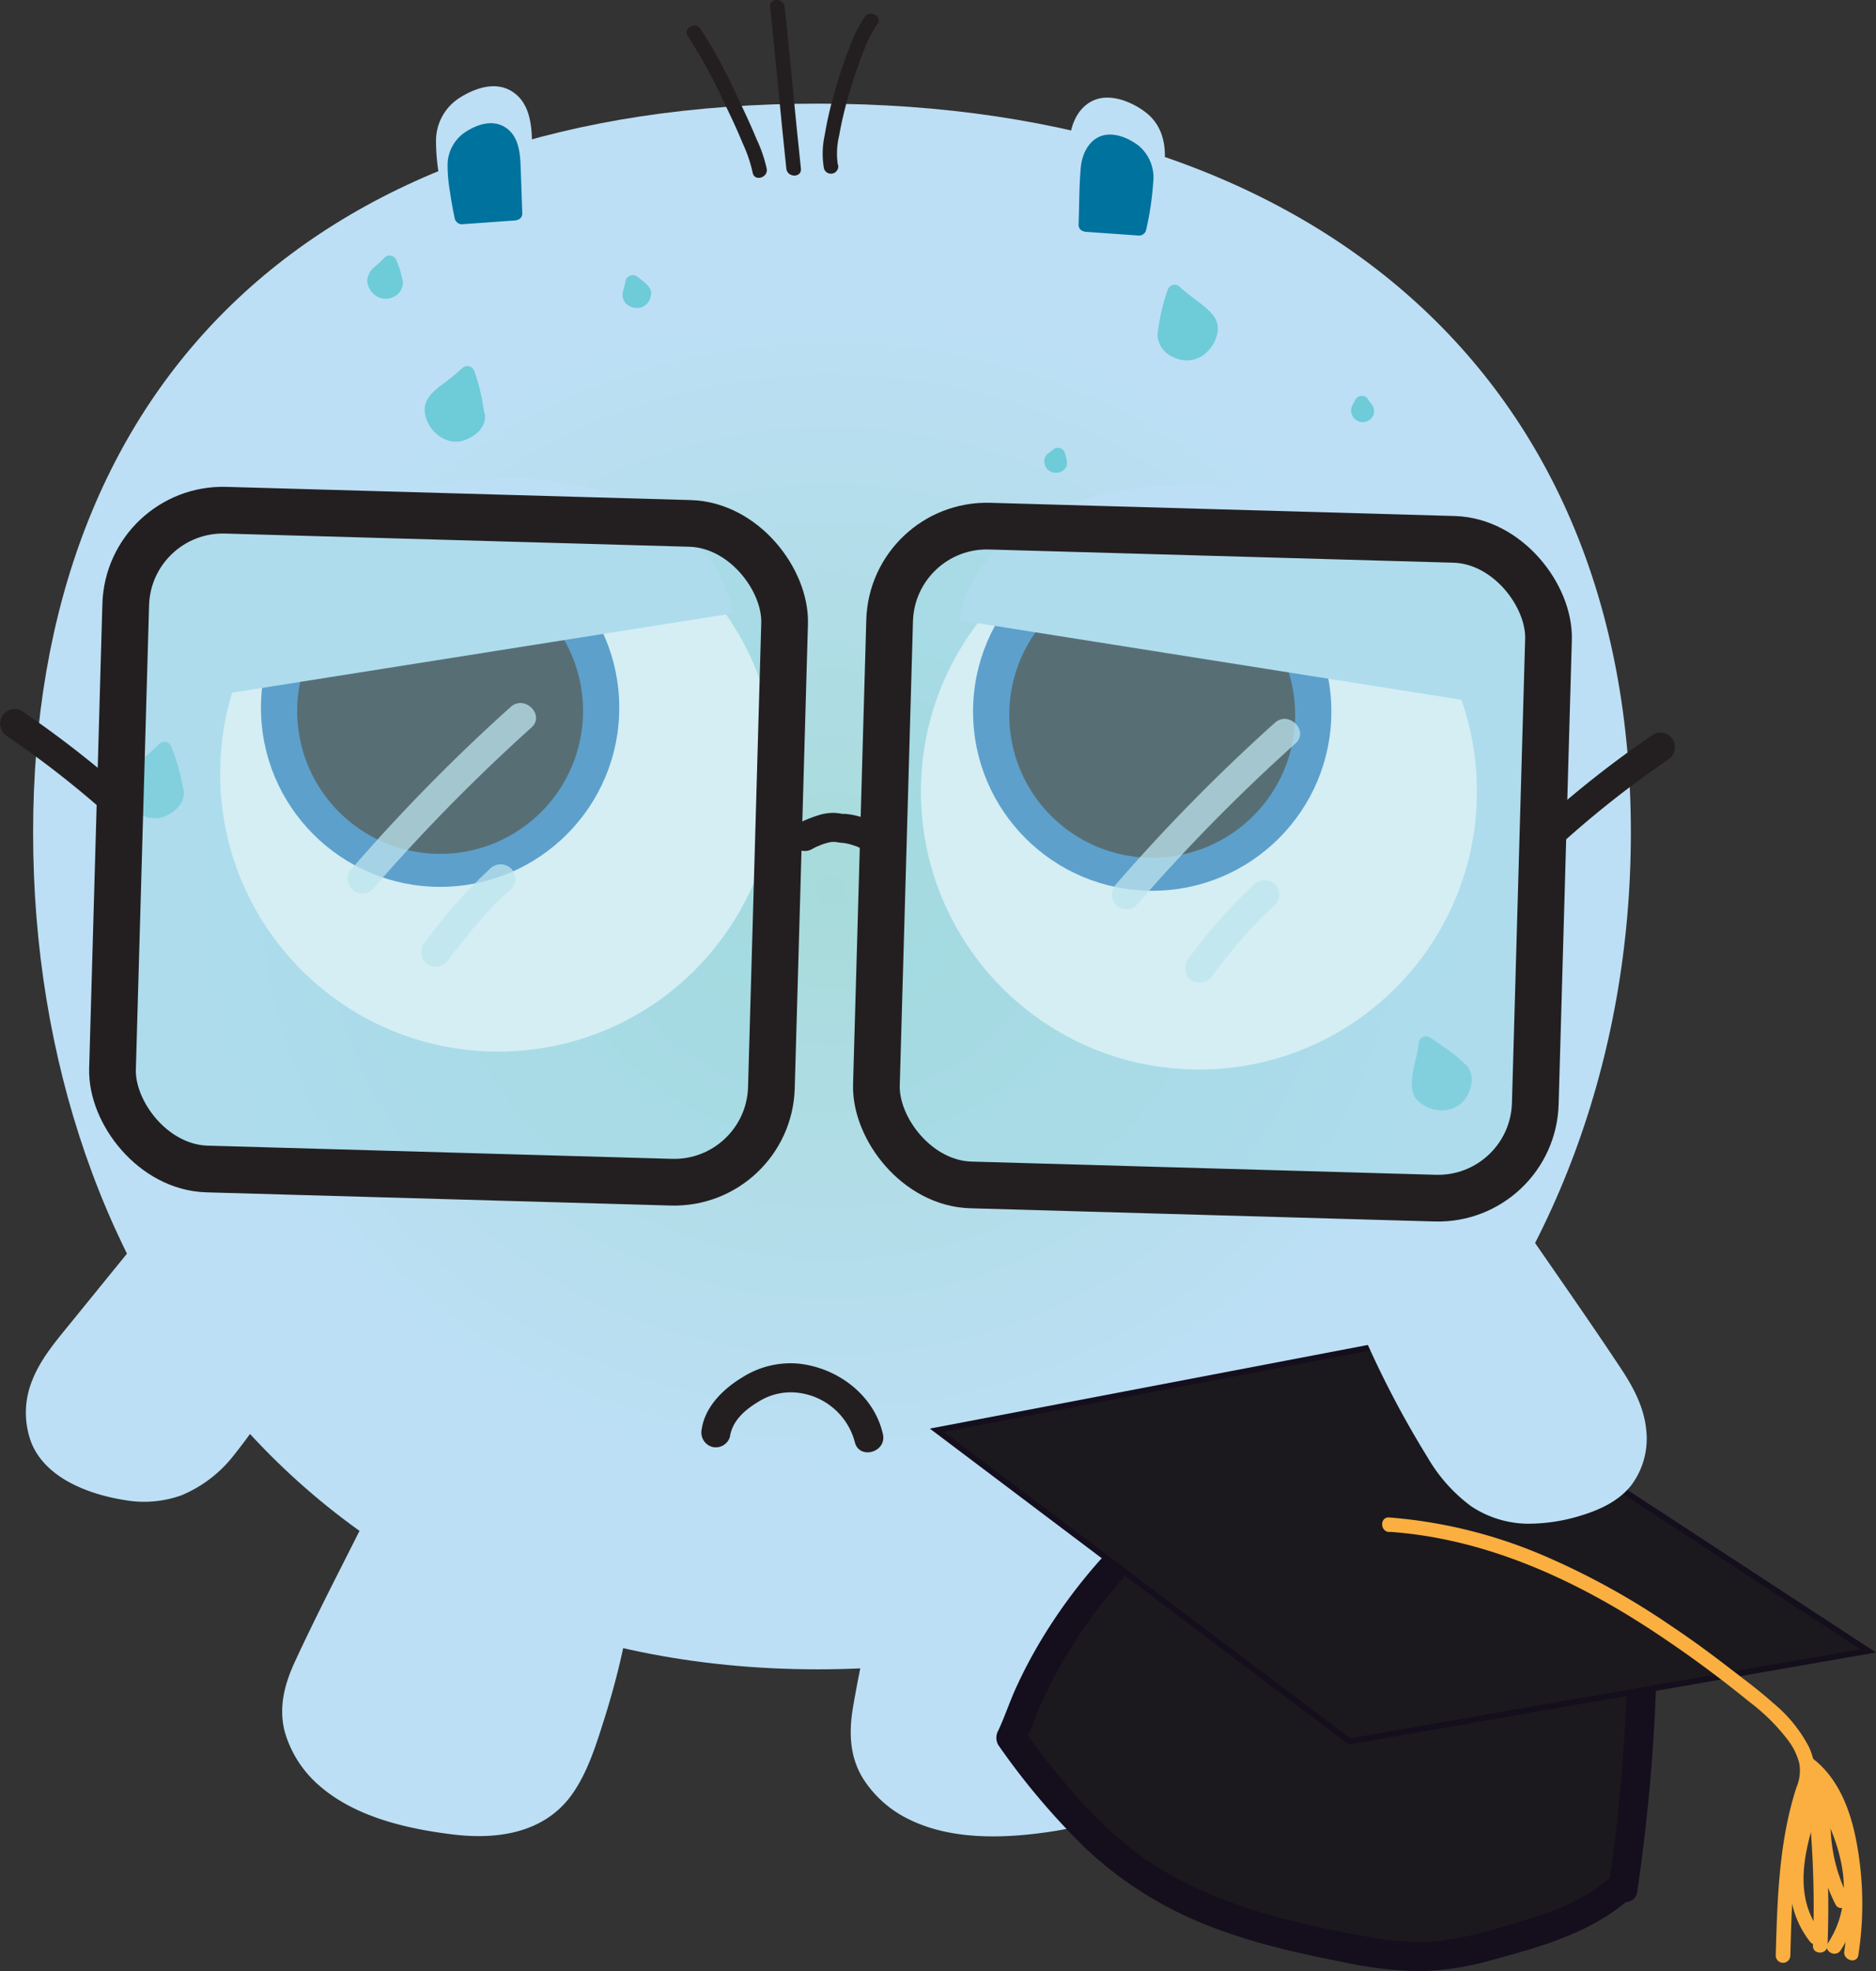 <svg xmlns="http://www.w3.org/2000/svg" xmlns:xlink="http://www.w3.org/1999/xlink" viewBox="0 0 321.27 337.62"><rect x="0" y="0" width="321.27" height="337.62" fill="#333333" stroke="none"/><defs><style>.cls-1{fill:url(#radial-gradient);}.cls-2{fill:#bcdff5;}.cls-3,.cls-8{fill:#231f20;}.cls-4{fill:#00729e;}.cls-5{fill:#6ecbd8;}.cls-6{fill:#fff;stroke:#fff;}.cls-14,.cls-6,.cls-8,.cls-9{stroke-miterlimit:10;}.cls-7{fill:#2e76bb;}.cls-8,.cls-9{stroke:#231f20;}.cls-9{fill:#9cd9e5;fill-opacity:0.43;stroke-width:8px;}.cls-10{opacity:0.75;}.cls-11{fill:#bde4ed;}.cls-12,.cls-14{fill:#1b191d;}.cls-13{fill:#150e1d;}.cls-14{stroke:#150e1d;}.cls-15{fill:#faaf40;}</style><radialGradient id="radial-gradient" cx="64.33" cy="177.1" r="136.45" gradientTransform="translate(75.38 -15.61) scale(1.04 0.95)" gradientUnits="userSpaceOnUse"><stop offset="0" stop-color="#a7dbda"/><stop offset="0.78" stop-color="#bcdff5"/></radialGradient></defs><title>2-verystressed-1</title><g id="Layer_2" data-name="Layer 2"><g id="Layer_1-2" data-name="Layer 1"><path class="cls-1" d="M279.29,142.61c0,77.62-53.76,143.31-139.24,143.31S5.67,220.23,5.67,142.61,54.58,17.75,140.05,17.75,279.29,65,279.29,142.61Z"/><path class="cls-2" d="M64.75,258.59,52.61,283.07c-1.34,2.71-2.7,5.48-3,8.48-.59,5.66,2.79,11.17,7.38,14.53s10.23,4.92,15.8,6.07c7.5,1.56,16.23,2.18,21.91-2.95,2.93-2.65,4.53-6.42,5.88-10.12A131.14,131.14,0,0,0,106.32,278Z"/><path class="cls-2" d="M63.67,258c-4.38,8.84-9,17.6-13.13,26.53-1.78,3.82-2.85,7.78-1.8,12A19.15,19.15,0,0,0,54.87,306c6.15,5.28,15,7.28,22.83,8.22,7.52.9,15.51-.27,20.21-6.81,2.81-3.92,4.27-8.87,5.71-13.41a134.53,134.53,0,0,0,3.91-15.71,1.27,1.27,0,0,0-.58-1.41l-14-6.53L70.58,259.93l-5.2-2.42c-1.44-.68-2.72,1.47-1.26,2.15l14,6.53,22.37,10.43,5.19,2.42-.57-1.42q-1.2,6.45-3,12.75A85.65,85.65,0,0,1,98,302.25c-1.55,3.38-3.7,6.34-7.08,8A20.54,20.54,0,0,1,80.79,312,56.39,56.39,0,0,1,70,310.25,36.81,36.81,0,0,1,59,306a18.22,18.22,0,0,1-7.18-8.16c-1.59-3.76-1.12-7.55.49-11.23,2-4.52,4.36-8.9,6.56-13.33l6.95-14C66.55,257.78,64.39,256.51,63.67,258Z"/><path class="cls-2" d="M153,263.43l-5.27,26.83c-.58,3-1.16,6-.67,9,.93,5.61,5.63,10,10.94,12.07s11.17,2.05,16.85,1.7c7.64-.48,16.23-2.17,20.36-8.63,2.12-3.32,2.68-7.38,3-11.31a131.15,131.15,0,0,0,0-21.89Z"/><path class="cls-2" d="M151.8,263.1,148.88,278c-.95,4.83-2,9.67-2.82,14.53-.69,4.18-.56,8.3,1.68,12a19.18,19.18,0,0,0,8,7.12c7.43,3.65,16.7,3.24,24.68,2,7.1-1.09,14.28-4.13,17.2-11.18,1.86-4.51,2-9.71,2.21-14.52a132.53,132.53,0,0,0-.34-16.79,1.26,1.26,0,0,0-.92-1.2l-15.23-2.61L159,263.2l-5.65-1c-1.57-.27-2.25,2.14-.66,2.41l15.23,2.61,24.32,4.16,5.65,1-.92-1.21a131.87,131.87,0,0,1,.44,13.63,76,76,0,0,1-1,12.78,15.15,15.15,0,0,1-5,9.24,21.42,21.42,0,0,1-9,3.93,55.74,55.74,0,0,1-10.47,1.14,36.6,36.6,0,0,1-12.32-1.35,18.21,18.21,0,0,1-8.67-5.77,13.46,13.46,0,0,1-2.62-10.58c.65-5.05,1.9-10.07,2.88-15.06l3-15.36C154.52,262.2,152.11,261.52,151.8,263.1Z"/><path class="cls-3" d="M117.75,6.13A86.35,86.35,0,0,1,124,17.56c1.12,2.29,2.21,4.6,3.19,7a23.61,23.61,0,0,1,1.7,5c.28,1.58,2.69.91,2.41-.67a23.94,23.94,0,0,0-1.75-5.09c-1-2.42-2.12-4.81-3.26-7.17a88.54,88.54,0,0,0-6.33-11.7c-.91-1.31-3.08-.06-2.16,1.27Z"/><path class="cls-3" d="M131.88,1.19c1,9.23,1.79,18.47,2.78,27.69.17,1.58,2.67,1.6,2.5,0-1-9.22-1.79-18.46-2.78-27.69-.17-1.58-2.68-1.6-2.5,0Z"/><path class="cls-3" d="M143.48,28.21a12.94,12.94,0,0,1,.22-4.94,64.34,64.34,0,0,1,1.75-7.35c.71-2.43,1.52-4.83,2.46-7.18a19.87,19.87,0,0,1,2.34-4.59c1-1.29-1.21-2.54-2.16-1.26a22.48,22.48,0,0,0-2.59,5.19A78.16,78.16,0,0,0,143,15.55a61.11,61.11,0,0,0-1.76,7.57,14.65,14.65,0,0,0-.13,5.75,1.25,1.25,0,0,0,2.41-.66Z"/><path class="cls-2" d="M29.45,207.21,12.22,228.42a37.92,37.92,0,0,0-5.08,7.38c-2.34,5-1.69,9.94.58,13s5.93,4.65,9.67,5.84c5,1.6,11.3,2.42,17.24-1.93,3.06-2.24,5.52-5.52,7.76-8.74a190.18,190.18,0,0,0,11.36-18.45Z"/><path class="cls-2" d="M28.57,206.32,12.12,226.57c-2.48,3.06-5.12,6.1-6.58,9.81a14.6,14.6,0,0,0-.16,10.76c2.47,6.07,9.82,8.8,15.85,9.77a19,19,0,0,0,9.83-.79A22.14,22.14,0,0,0,40,249.31a109.55,109.55,0,0,0,7.7-11q3.8-5.94,7.15-12.15a1.3,1.3,0,0,0-.44-1.71L33.13,208.43l-3-2.3c-1.29-1-2.54,1.2-1.27,2.15l21.26,16.07,3,2.3-.44-1.71A188.56,188.56,0,0,1,40.81,244.1a31,31,0,0,1-7.2,7.86,15.42,15.42,0,0,1-9.08,2.77,26.67,26.67,0,0,1-8.66-1.88c-2.85-1-5.81-2.56-7.46-5.22a11.58,11.58,0,0,1-.79-9.69c1.14-3.42,3.56-6.26,5.8-9l16.92-20.83C31.34,206.85,29.59,205.07,28.57,206.32Z"/><path class="cls-2" d="M90.24,35.18l-.4-11.39a15.69,15.69,0,0,0-.43-3.71,5.4,5.4,0,0,0-3.76-3.94A7.62,7.62,0,0,0,81,17a7.6,7.6,0,0,0-4.88,5.33,15,15,0,0,0,0,4.87,78.84,78.84,0,0,0,1.48,8.91Z"/><path class="cls-2" d="M91.49,35.18c-.14-3.91-.26-7.82-.41-11.73-.12-3-.75-6.25-3.58-7.9s-6.25-.4-8.75,1.18A8.7,8.7,0,0,0,74.67,24a34.18,34.18,0,0,0,.54,6.14q.45,3.17,1.16,6.28a1.24,1.24,0,0,0,1.2.91l12.67-.89c1.6-.11,1.61-2.61,0-2.5l-12.67.89,1.21.92q-.66-2.93-1.1-5.9A31,31,0,0,1,77.17,24c.13-3.34,2.41-5.29,5.4-6.31,1.52-.51,3.1-.63,4.33.53a6.43,6.43,0,0,1,1.65,4.55c.23,4.13.3,8.28.44,12.42C89.05,36.79,91.55,36.79,91.49,35.18Z"/><path class="cls-4" d="M88.19,36.51l-.3-8.42a11.74,11.74,0,0,0-.31-2.74,3.91,3.91,0,0,0-2.7-2.91,5.33,5.33,0,0,0-3.33.6A5.53,5.53,0,0,0,78.05,27a11.42,11.42,0,0,0,0,3.6,59.56,59.56,0,0,0,1.08,6.59Z"/><path class="cls-4" d="M89.44,36.51c-.1-2.89-.19-5.78-.31-8.67C89,25.5,88.56,23,86.38,21.72s-4.74-.36-6.63.86a6.8,6.8,0,0,0-3.1,5.65,26.54,26.54,0,0,0,.41,4.62c.22,1.56.5,3.1.83,4.64a1.28,1.28,0,0,0,1.21.92l9.09-.65c1.6-.12,1.61-2.62,0-2.5l-9.09.65,1.2.91a35.18,35.18,0,0,1-1.15-8.59c.09-2.27,1.57-3.63,3.62-4.34a2.5,2.5,0,0,1,2.76.31,4.47,4.47,0,0,1,1.08,3.13c.17,3.05.22,6.12.33,9.18C87,38.11,89.5,38.12,89.44,36.51Z"/><path class="cls-2" d="M183.91,37.13l.41-11.39a15.63,15.63,0,0,1,.42-3.71,5.41,5.41,0,0,1,3.76-3.94,7.61,7.61,0,0,1,4.64.82c2,.88,4.22,2.33,4.89,5.33a15.28,15.28,0,0,1,0,4.87A79.23,79.23,0,0,1,196.58,38Z"/><path class="cls-2" d="M185.16,37.13c.15-4.14.22-8.29.45-12.42a6.42,6.42,0,0,1,1.64-4.55c1.24-1.16,2.81-1,4.33-.53,3,1,5.27,3,5.41,6.31a31.89,31.89,0,0,1-.51,5.85c-.29,2-.67,4-1.1,5.9l1.2-.92-12.67-.89c-1.6-.11-1.6,2.39,0,2.5l12.67.89a1.26,1.26,0,0,0,1.21-.92,66.89,66.89,0,0,0,1.68-11c.16-3.12-.68-6.09-3.21-8.06-2.25-1.76-5.82-3.27-8.65-2.23s-4.2,4-4.45,7c-.38,4.34-.34,8.76-.5,13.11C182.61,38.74,185.11,38.74,185.16,37.13Z"/><path class="cls-4" d="M186,38.46l.3-8.42a11.74,11.74,0,0,1,.31-2.74,3.92,3.92,0,0,1,2.7-2.91,5.17,5.17,0,0,1,3.33.6,5.54,5.54,0,0,1,3.51,3.93,11.73,11.73,0,0,1,0,3.6,61.39,61.39,0,0,1-1.07,6.58Z"/><path class="cls-4" d="M187.21,38.46c.11-3.06.16-6.13.33-9.18a4.52,4.52,0,0,1,1.08-3.13,2.5,2.5,0,0,1,2.77-.31c2.05.71,3.53,2.07,3.61,4.34a34.71,34.71,0,0,1-1.15,8.59l1.21-.92-9.1-.64c-1.6-.12-1.59,2.38,0,2.5l9.1.64a1.24,1.24,0,0,0,1.2-.91,50.81,50.81,0,0,0,1.23-8.22,7.11,7.11,0,0,0-2.38-6.17c-1.71-1.38-4.4-2.54-6.57-1.74s-3.27,3.17-3.46,5.46c-.28,3.21-.25,6.47-.37,9.69C184.66,40.06,187.16,40.06,187.21,38.46Z"/><path class="cls-3" d="M125,246.1c.41-2.76,2.57-4.62,4.86-6a10.38,10.38,0,0,1,6.88-1.54,11.45,11.45,0,0,1,9.64,8.4c.71,3.14,5.53,1.81,4.82-1.33-1.52-6.71-7.8-11.38-14.46-12.07a15.35,15.35,0,0,0-9.56,2.32c-3.23,1.93-6.42,5-7,8.86a2.57,2.57,0,0,0,1.75,3.07A2.52,2.52,0,0,0,125,246.1Z"/><path class="cls-5" d="M199.48,57.36a2.38,2.38,0,0,0,.85,1.92,5.82,5.82,0,0,0,2.15,1.15A3.91,3.91,0,0,0,206.2,59a5.93,5.93,0,0,0,1.05-2.19,2.41,2.41,0,0,0-.46-2.06c-1.59-1.88-3.9-3-5.62-4.79A44.36,44.36,0,0,0,199.48,57.36Z"/><path class="cls-5" d="M198.23,57.36A4.3,4.3,0,0,0,201,61.19a4.87,4.87,0,0,0,4.84-.22,6,6,0,0,0,2.61-3.79,3.83,3.83,0,0,0-.36-2.7,7.58,7.58,0,0,0-1.69-1.84c-1.41-1.22-3-2.19-4.35-3.52a1.27,1.27,0,0,0-2.09.55,34.52,34.52,0,0,0-1.73,7.69,1.26,1.26,0,0,0,1.25,1.25,1.28,1.28,0,0,0,1.25-1.25c0-.16,0-.32,0-.47s0-.25,0-.07l0-.24c.06-.38.14-.76.22-1.14.16-.81.36-1.61.57-2.41s.49-1.8.77-2.69l-2.09.55A43.29,43.29,0,0,0,204.17,54a8,8,0,0,1,1.72,1.66,1.58,1.58,0,0,1,0,1.49,2.66,2.66,0,0,1-4.33,1.44,1.42,1.42,0,0,1-.78-1.25A1.25,1.25,0,0,0,198.23,57.36Z"/><path class="cls-5" d="M232.68,70.34a.47.47,0,0,0,.08.38,1,1,0,0,0,.33.29.72.72,0,0,0,.72-.09,1,1,0,0,0,.27-.35.42.42,0,0,0,0-.38c-.2-.4-.57-.7-.8-1.08A8.76,8.76,0,0,0,232.68,70.34Z"/><path class="cls-5" d="M231.48,70a1.77,1.77,0,0,0,.56,1.77,2.13,2.13,0,0,0,.81.47,2,2,0,0,0,1,0,1.83,1.83,0,0,0,.46-.18,1.91,1.91,0,0,0,.4-.28l.12-.13a2.66,2.66,0,0,0,.28-.38,1.75,1.75,0,0,0,.19-.42l0-.09a1.93,1.93,0,0,0,0-.42,1.82,1.82,0,0,0-.29-.94c-.22-.34-.51-.64-.75-1l.19.25a1.88,1.88,0,0,1-.16-.23,1.25,1.25,0,0,0-2.16,0c-.09.15-.17.31-.25.47a5.9,5.9,0,0,0-.47,1.06,1.31,1.31,0,0,0,.12,1,1.3,1.3,0,0,0,.75.57,1.27,1.27,0,0,0,1-.13,1.33,1.33,0,0,0,.57-.74l.09-.26-.12.3a9,9,0,0,1,.5-1H232.2a10.6,10.6,0,0,0,.78,1l-.2-.25a2.25,2.25,0,0,1,.24.36l-.13-.29a.24.24,0,0,1,0,.08l0-.33a.48.48,0,0,1,0,.12l0-.33,0,.12.12-.3a.79.79,0,0,1-.14.23l.2-.26a.86.86,0,0,1-.13.14l.25-.2a.87.87,0,0,1-.18.11l.29-.13a.48.48,0,0,1-.17,0l.33,0h-.19l.34,0a.6.6,0,0,1-.19-.06l.3.13-.12-.08.25.19a1.19,1.19,0,0,1-.2-.19l.2.26a.54.54,0,0,1-.07-.13l.12.3s0-.06,0-.09l0,.33V70.4l0,.34a.13.13,0,0,1,0-.06,1.32,1.32,0,0,0-.13-1,1.24,1.24,0,0,0-1.71-.44A1.25,1.25,0,0,0,231.48,70Z"/><path class="cls-5" d="M180.17,78.74a.44.44,0,0,0-.08.37,1,1,0,0,0,.18.4.72.72,0,0,0,.7.21,1.35,1.35,0,0,0,.39-.21.41.41,0,0,0,.15-.35c0-.44-.23-.86-.29-1.3A8,8,0,0,0,180.17,78.74Z"/><path class="cls-5" d="M179.29,77.85a2,2,0,0,0-.39.68,1.41,1.41,0,0,0-.07.5,2.25,2.25,0,0,0,.26.94.6.6,0,0,0,.09.15,2,2,0,0,0,.56.56,2.11,2.11,0,0,0,.43.2,1,1,0,0,0,.35.07,1.23,1.23,0,0,0,.33,0l.4,0,.1,0a2.31,2.31,0,0,0,.61-.3,2,2,0,0,0,.54-.54l.06-.08a2.5,2.5,0,0,0,.15-.38,1.74,1.74,0,0,0,0-.39.4.4,0,0,0,0-.11,5,5,0,0,0-.07-.54c-.07-.36-.21-.69-.26-1a1.33,1.33,0,0,0-.32-.55,1.36,1.36,0,0,0-.89-.36,1.19,1.19,0,0,0-.63.17l-.66.5a5.79,5.79,0,0,0-.64.57,1.45,1.45,0,0,0-.37.89,1.25,1.25,0,0,0,2.14.88,5.65,5.65,0,0,1,.73-.65l-.25.2.31-.23L180,78.19c0,.4.22.77.28,1.17l-.05-.33a.81.81,0,0,1,0,.22l0-.33a.31.31,0,0,1,0,.08l.13-.3a.75.75,0,0,1-.07.12l.19-.25-.07.07.25-.19a1.35,1.35,0,0,1-.26.15l.3-.13a.55.55,0,0,1-.17,0l.33,0h-.23l.33,0-.18,0,.3.13-.14-.09.25.2a.94.94,0,0,1-.1-.1l.2.25a.72.72,0,0,1-.12-.21l.13.3a.76.76,0,0,1-.06-.2l0,.33v-.14l0,.33,0-.1-.13.29.05-.07-.2.25,0,0a1,1,0,0,0,.26-.4,1,1,0,0,0,.1-.48,1.29,1.29,0,0,0-.36-.89,1.27,1.27,0,0,0-.89-.36l-.33,0A1.33,1.33,0,0,0,179.29,77.85Z"/><path class="cls-5" d="M81.81,71.22A2.42,2.42,0,0,1,81,73.14a5.93,5.93,0,0,1-2.14,1.15,3.94,3.94,0,0,1-3.73-1.39,6.07,6.07,0,0,1-1-2.19,2.41,2.41,0,0,1,.46-2.06c1.58-1.88,3.89-3,5.62-4.79A45.44,45.44,0,0,1,81.81,71.22Z"/><path class="cls-5" d="M80.56,71.22a1.44,1.44,0,0,1-.79,1.25A2.66,2.66,0,0,1,75.44,71a1.61,1.61,0,0,1,0-1.49,7.56,7.56,0,0,1,1.72-1.66A44.62,44.62,0,0,0,81,64.75l-2.09-.55c.28.89.54,1.79.77,2.69s.4,1.56.57,2.34c.08.38.15.76.21,1.15,0,.08,0,.16,0,.24s0-.17,0,.07,0,.35,0,.53a1.28,1.28,0,0,0,1.25,1.25,1.26,1.26,0,0,0,1.25-1.25,34,34,0,0,0-1.74-7.69A1.26,1.26,0,0,0,79.23,63a41.69,41.69,0,0,1-3.81,3.08c-1.32,1.06-2.76,2.34-2.69,4.18.13,3.26,3.57,6.33,6.85,5.12,1.8-.66,3.53-2.06,3.48-4.14A1.25,1.25,0,0,0,80.56,71.22Z"/><path class="cls-5" d="M67.72,48.34a1.12,1.12,0,0,1-.32.92,2.81,2.81,0,0,1-1,.61,1.82,1.82,0,0,1-1.76-.5,2.77,2.77,0,0,1-.56-1,1.12,1.12,0,0,1,.13-1c.66-.93,1.68-1.54,2.41-2.41A20.38,20.38,0,0,1,67.72,48.34Z"/><path class="cls-5" d="M66.47,48.34c0,.12,0,.42,0,0,0,.24.14-.2,0,0s-.06.09.06-.06a.94.94,0,0,1-.1.1,1.49,1.49,0,0,0-.14.12l.09-.07a.57.57,0,0,1-.13.08l-.18.11a.34.34,0,0,1-.12.06c.2-.08.25-.1.13-.06l-.15,0,.17,0a3,3,0,0,0-.3,0c.21,0,.25,0,.11,0h-.07l-.14-.05q.27.12.09,0l-.2-.11c-.11-.08-.09-.06.06.05l-.12-.1c-.15-.15,0,0,0,.06-.06-.15-.2-.3-.27-.46s.07.24,0,0l0-.13c0-.1,0-.1,0,0s0,.12,0,0,0-.11,0,.1c0-.23-.15.23,0,0s-.14.15,0,0l.18-.21.39-.39a20.15,20.15,0,0,0,1.64-1.56l-2.09-.55a14.91,14.91,0,0,1,1.05,3.32,1.26,1.26,0,0,0,.58.74,1.24,1.24,0,0,0,1,.13A1.31,1.31,0,0,0,68.8,49a1.42,1.42,0,0,0,.12-1,15.07,15.07,0,0,0-1-3.32,1.31,1.31,0,0,0-.87-.87,1.23,1.23,0,0,0-1.21.32,19.44,19.44,0,0,1-1.62,1.53,3.34,3.34,0,0,0-1.34,2.46,3.42,3.42,0,0,0,1.44,2.5,3,3,0,0,0,3,.27A2.74,2.74,0,0,0,69,48.34a1.37,1.37,0,0,0-.37-.88,1.24,1.24,0,0,0-2.13.88Z"/><path class="cls-5" d="M110.07,49.84a.72.72,0,0,1,.15.62,2,2,0,0,1-.31.67,1.18,1.18,0,0,1-1.16.34,1.73,1.73,0,0,1-.66-.34.75.75,0,0,1-.26-.58c0-.75.39-1.45.49-2.19A13.2,13.2,0,0,1,110.07,49.84Z"/><path class="cls-5" d="M109.19,50.72l0,0-.2-.25a.47.47,0,0,1,.07.12l-.12-.3a1.21,1.21,0,0,1,0,.18l0-.33a1.77,1.77,0,0,1,0,.23l0-.33a1.8,1.8,0,0,1-.1.33l.12-.3a1.55,1.55,0,0,1-.19.36l.2-.25a1.29,1.29,0,0,1-.17.16l.25-.2a1.09,1.09,0,0,1-.23.14l.3-.12a1.09,1.09,0,0,1-.31.08l.33,0h-.37l.33,0a.89.89,0,0,1-.29-.08l.29.13a2.67,2.67,0,0,1-.43-.25l.26.19-.13-.12.2.25a1.06,1.06,0,0,1-.12-.2l.12.29s0-.08,0-.13l0,.33a1.45,1.45,0,0,1,0-.36l0,.33c.09-.67.37-1.3.47-2l-1.84.75.52.39-.25-.19a8.42,8.42,0,0,1,1.23,1.08,1.24,1.24,0,0,0,1.77,0,1.22,1.22,0,0,0,.36-.88A1.39,1.39,0,0,0,111,49a8.23,8.23,0,0,0-1.08-1c-.3-.24-.61-.48-.93-.71a1.21,1.21,0,0,0-1.11-.06,1.19,1.19,0,0,0-.73.81c-.07.52-.26,1-.38,1.53a3.82,3.82,0,0,0-.15,1.06,2.07,2.07,0,0,0,.58,1.35,2.69,2.69,0,0,0,1.9.78,2.39,2.39,0,0,0,2-1.12,2.81,2.81,0,0,0,.37-1.05,2,2,0,0,0,0-.8A2.33,2.33,0,0,0,111,49a1.26,1.26,0,0,0-2.14.89l.05.33A1.18,1.18,0,0,0,109.19,50.72Z"/><path class="cls-5" d="M250.19,183.33a2.38,2.38,0,0,1,.58,2,5.88,5.88,0,0,1-.93,2.25,3.92,3.92,0,0,1-3.75,1.32,5.92,5.92,0,0,1-2.2-1,2.38,2.38,0,0,1-1-1.87c0-2.47,1.07-4.82,1.27-7.28A44,44,0,0,1,250.19,183.33Z"/><path class="cls-5" d="M249.31,184.21c.63.72-.1,2.3-.66,2.85a2.82,2.82,0,0,1-3.15.35,4.9,4.9,0,0,1-.88-.53c.15.12-.23-.24-.19-.18l-.16-.26a4.58,4.58,0,0,1,.11-2.28c.35-1.82.9-3.57,1.07-5.42l-1.88,1.08c.78.51,1.55,1,2.31,1.58s1.26.92,1.78,1.34a15.33,15.33,0,0,1,1.65,1.47c1.11,1.17,2.88-.6,1.77-1.77a25.66,25.66,0,0,0-3.84-3.12c-.79-.57-1.59-1.13-2.41-1.66a1.27,1.27,0,0,0-1.88,1.08c-.16,1.71-.74,3.34-1,5s-.48,3.73,1.08,5a6,6,0,0,0,4.31,1.42,4.91,4.91,0,0,0,3.92-2.44c.91-1.71,1.21-3.74-.15-5.31a1.27,1.27,0,0,0-1.77,0A1.29,1.29,0,0,0,249.31,184.21Z"/><path class="cls-5" d="M30.26,135.56a2.43,2.43,0,0,1-.76,2,6.05,6.05,0,0,1-2.1,1.24,3.91,3.91,0,0,1-3.78-1.21,5.92,5.92,0,0,1-1.15-2.14,2.41,2.41,0,0,1,.37-2.08c1.49-2,3.75-3.2,5.39-5A44.92,44.92,0,0,1,30.26,135.56Z"/><path class="cls-5" d="M29,135.56a1.54,1.54,0,0,1-.8,1.4,2.71,2.71,0,0,1-1.61.66,3,3,0,0,1-2.75-2.05,1.5,1.5,0,0,1,0-1.48,8.09,8.09,0,0,1,1.55-1.6,47,47,0,0,0,3.73-3.32L27,128.62c.32.88.62,1.76.9,2.66s.47,1.53.67,2.31c.1.38.19.75.27,1.13,0,.18.07.35.1.53a1.7,1.7,0,0,0,0,.22c.06.36,0-.25,0,.09a1.29,1.29,0,0,0,1.25,1.25,1.26,1.26,0,0,0,1.25-1.25,33.44,33.44,0,0,0-2.08-7.6,1.26,1.26,0,0,0-2.08-.56,40.47,40.47,0,0,1-3.61,3.2c-1.26,1.1-2.7,2.45-2.6,4.27.17,3.26,3.73,6.24,7,5,1.78-.69,3.55-2.2,3.41-4.28a1.28,1.28,0,0,0-1.25-1.25A1.26,1.26,0,0,0,29,135.56Z"/><circle class="cls-6" cx="85.31" cy="132.51" r="47.11"/><circle class="cls-7" cx="75.37" cy="121.22" r="30.68"/><circle class="cls-8" cx="75.37" cy="121.77" r="23.98"/><path class="cls-2" d="M37.48,119c-2.56-16.17,15.06-32.39,39.36-36.24s46.08,6.14,48.64,22.3"/><circle class="cls-6" cx="205.32" cy="135.58" r="47.11"/><circle class="cls-7" cx="197.32" cy="121.89" r="30.68"/><circle class="cls-8" cx="197.32" cy="122.44" r="23.98"/><path class="cls-2" d="M164.25,106.23c2.56-16.16,24.34-26.15,48.64-22.3s41.92,20.08,39.36,36.24"/><path class="cls-3" d="M139.05,145.44a8.47,8.47,0,0,1,1.5-.69c-.19,0-.32.13-.05,0l.37-.14c.26-.09.51-.17.77-.24s.54-.12.81-.17c-.23,0-.28,0,0,0h.4a1.48,1.48,0,0,0,.36,0c-.09,0-.52-.08-.14,0s.9.14,1.35.19h.09c-.4-.05,0,0,.07,0l.68.14a13.56,13.56,0,0,1,1.41.44l.14.05c-.32-.13.07,0,.13.06.22.1.43.21.64.33s.39.24.59.36-.32-.31-.12-.1l.29.26a2.5,2.5,0,0,0,3.53-3.54,12.6,12.6,0,0,0-7.26-3l-.16,0c.36.06-.16,0-.23,0a11.19,11.19,0,0,0-1.28-.16,8.51,8.51,0,0,0-2.41.29,23.25,23.25,0,0,0-4,1.6,2.5,2.5,0,0,0-.89,3.42,2.57,2.57,0,0,0,3.42.9Z"/><path class="cls-3" d="M267.13,144.74a169.07,169.07,0,0,1,18.5-14.6,2.56,2.56,0,0,0,.89-3.42,2.52,2.52,0,0,0-3.42-.9,178.6,178.6,0,0,0-19.5,15.38,2.5,2.5,0,0,0,3.53,3.54Z"/><path class="cls-3" d="M23.26,137.16a177.4,177.4,0,0,0-19.5-15.38,2.52,2.52,0,0,0-3.42.9,2.56,2.56,0,0,0,.89,3.42,169.07,169.07,0,0,1,18.5,14.6,2.56,2.56,0,0,0,3.53,0,2.53,2.53,0,0,0,0-3.54Z"/><rect class="cls-9" x="20.38" y="88.49" width="112.88" height="112.88" rx="16.66" transform="translate(4.15 -2.12) rotate(1.63)"/><g class="cls-10"><path class="cls-11" d="M63.84,152.28A312.8,312.8,0,0,1,91,124.62c2.4-2.15-1.15-5.68-3.54-3.54a311.44,311.44,0,0,0-27.19,27.67,2.54,2.54,0,0,0,0,3.53,2.5,2.5,0,0,0,3.53,0Z"/></g><g class="cls-10"><path class="cls-11" d="M76.8,164.35l.64-.85.27-.34s.39-.51.2-.27l.21-.27.27-.35.63-.78c.9-1.13,1.81-2.24,2.75-3.33a61.29,61.29,0,0,1,5.74-5.88,2.5,2.5,0,0,0,0-3.53,2.56,2.56,0,0,0-3.54,0,86.21,86.21,0,0,0-11.49,13.08,2.51,2.51,0,0,0,.9,3.42,2.58,2.58,0,0,0,3.42-.9Z"/></g><rect class="cls-9" x="151.2" y="91.22" width="112.88" height="112.88" rx="16.66" transform="translate(4.28 -5.84) rotate(1.63)"/><g class="cls-10"><path class="cls-11" d="M194.66,155a310.19,310.19,0,0,1,27.2-27.67c2.39-2.15-1.15-5.68-3.54-3.53a312.8,312.8,0,0,0-27.2,27.66,2.57,2.57,0,0,0,0,3.54,2.54,2.54,0,0,0,3.54,0Z"/></g><g class="cls-10"><path class="cls-11" d="M207.62,167.09c.21-.29.42-.57.64-.85l.26-.35s.4-.51.21-.26.21-.28.21-.27l.27-.35.63-.79q1.33-1.68,2.75-3.32a60.12,60.12,0,0,1,5.74-5.88,2.53,2.53,0,0,0,0-3.54,2.57,2.57,0,0,0-3.54,0,85.13,85.13,0,0,0-11.49,13.08,2.51,2.51,0,0,0,.9,3.42,2.58,2.58,0,0,0,3.42-.89Z"/></g><path class="cls-12" d="M190.34,268.75a87.94,87.94,0,0,0-17.11,28.59l-.13.29c6.72,9.3,14.2,18.36,23.9,24.49s21.14,9,32.43,11.28c5.38,1.08,10.87,2.06,16.34,1.61a61.26,61.26,0,0,0,11.56-2.42c7.21-2,14.67-4.3,20.2-9.35l.37.17a312.61,312.61,0,0,0,3.36-45.84"/><path class="cls-13" d="M188.57,267a91.86,91.86,0,0,0-10.42,14.16q-2.21,3.71-4,7.59c-1.15,2.46-2.12,5.38-3.18,7.63a2.5,2.5,0,0,0,0,2.52,121.62,121.62,0,0,0,15.12,17.85,65.24,65.24,0,0,0,20.09,12.78c7.57,3.08,15.57,4.91,23.56,6.48a68.73,68.73,0,0,0,13.16,1.62,49.51,49.51,0,0,0,13.07-2.05c8.28-2.24,16.84-4.71,23.36-10.56l-3,.39.37.17c1.29.58,3.42.25,3.67-1.5a321.6,321.6,0,0,0,3.45-46.5c0-3.22-5-3.22-5,0a311.76,311.76,0,0,1-3.27,45.17l3.67-1.49-.37-.17a2.63,2.63,0,0,0-3,.39c-5.2,4.68-12.1,6.74-18.7,8.6a57.89,57.89,0,0,1-11.77,2.48,49.67,49.67,0,0,1-12.1-1c-14.87-2.72-30-6.54-41.7-16.69-6.23-5.41-11.41-11.87-16.24-18.53v2.52c1.15-2.42,2-5,3.1-7.43s2.48-5,3.9-7.41a85,85,0,0,1,9.86-13.53c2.13-2.39-1.39-5.94-3.54-3.53Z"/><polygon class="cls-14" points="231.09 298.26 160.44 244.97 239.18 229.93 319.93 282.76 231.09 298.26"/><path class="cls-15" d="M237.94,262.37c16,1.1,31,7.82,44.29,16.45a201.82,201.82,0,0,1,17.45,12.75,33.57,33.57,0,0,1,6.65,6.66,11.08,11.08,0,0,1,1.8,3.78,7.31,7.31,0,0,1-.49,4.15c-3,9.26-3.27,19.12-3.54,28.78a1.25,1.25,0,0,0,2.5,0c.25-9.06.45-18.27,3.1-27a14.59,14.59,0,0,0,1.08-4.86,10.48,10.48,0,0,0-1.11-4.09,24.43,24.43,0,0,0-6.05-7.33c-2.32-2.08-4.83-3.94-7.3-5.84-3.25-2.52-6.56-4.95-10-7.25a128,128,0,0,0-21.66-12,83.52,83.52,0,0,0-26.76-6.66c-1.61-.11-1.6,2.39,0,2.5Z"/><path class="cls-15" d="M308.89,303.13c3.91,3.12,5.62,7.91,6.56,12.67a53.64,53.64,0,0,1,.39,18.4c-.24,1.57,2.17,2.25,2.41.66a57.35,57.35,0,0,0-.39-19.73c-1-5.13-3-10.41-7.2-13.76-1.25-1-3,.76-1.77,1.76Z"/><path class="cls-15" d="M309.18,304.58a171.49,171.49,0,0,1,1.29,28.65c-.07,1.61,2.43,1.61,2.5,0a171.49,171.49,0,0,0-1.29-28.65c-.2-1.57-2.7-1.59-2.5,0Z"/><path class="cls-15" d="M309.82,306.75c-3,8.3-5.85,18.11.14,25.82,1,1.26,2.74-.52,1.77-1.77-5.32-6.84-2.09-16.17.5-23.38.54-1.52-1.87-2.17-2.41-.67Z"/><path class="cls-15" d="M310.6,307.56c4.51,7.5,7.68,17.24,2.45,25.24-.88,1.35,1.28,2.6,2.16,1.26,5.72-8.75,2.51-19.51-2.46-27.76a1.25,1.25,0,0,0-2.15,1.26Z"/><path class="cls-15" d="M311,311.93a30.78,30.78,0,0,0,3.33,14.25c.73,1.44,2.88.17,2.16-1.26a28,28,0,0,1-3-13,1.25,1.25,0,0,0-2.5,0Z"/><path class="cls-2" d="M259.85,210.73l15.45,22.56a37.85,37.85,0,0,1,4.46,7.77c1.92,5.15.87,10-1.65,12.95s-6.29,4.16-10.12,5c-5.15,1.18-11.46,1.49-17-3.34-2.86-2.48-5.05-6-7-9.34a191.66,191.66,0,0,1-9.82-19.32Z"/><path class="cls-2" d="M258.78,211.37l13.75,20.09c3.8,5.55,9.09,12.17,6.14,19.28-1.22,2.94-3.85,4.79-6.75,5.87a29.71,29.71,0,0,1-8.68,1.89,16,16,0,0,1-8.8-1.86,22,22,0,0,1-7.35-7.52,158.55,158.55,0,0,1-11.88-22.7l-.44,1.71,22.49-14.27,3.23-2.05c1.35-.86.1-3-1.27-2.16l-22.49,14.28-3.23,2a1.28,1.28,0,0,0-.44,1.71,166,166,0,0,0,11.4,21.95,27.65,27.65,0,0,0,7.46,8.39,17.87,17.87,0,0,0,9.53,3,30.53,30.53,0,0,0,9.43-1.44c3.23-1,6.42-2.49,8.53-5.21a13.31,13.31,0,0,0,2.53-9.22c-.33-3.93-2.15-7.38-4.29-10.62-5.44-8.23-11.14-16.3-16.72-24.44C260,208.78,257.86,210,258.78,211.37Z"/></g></g></svg>